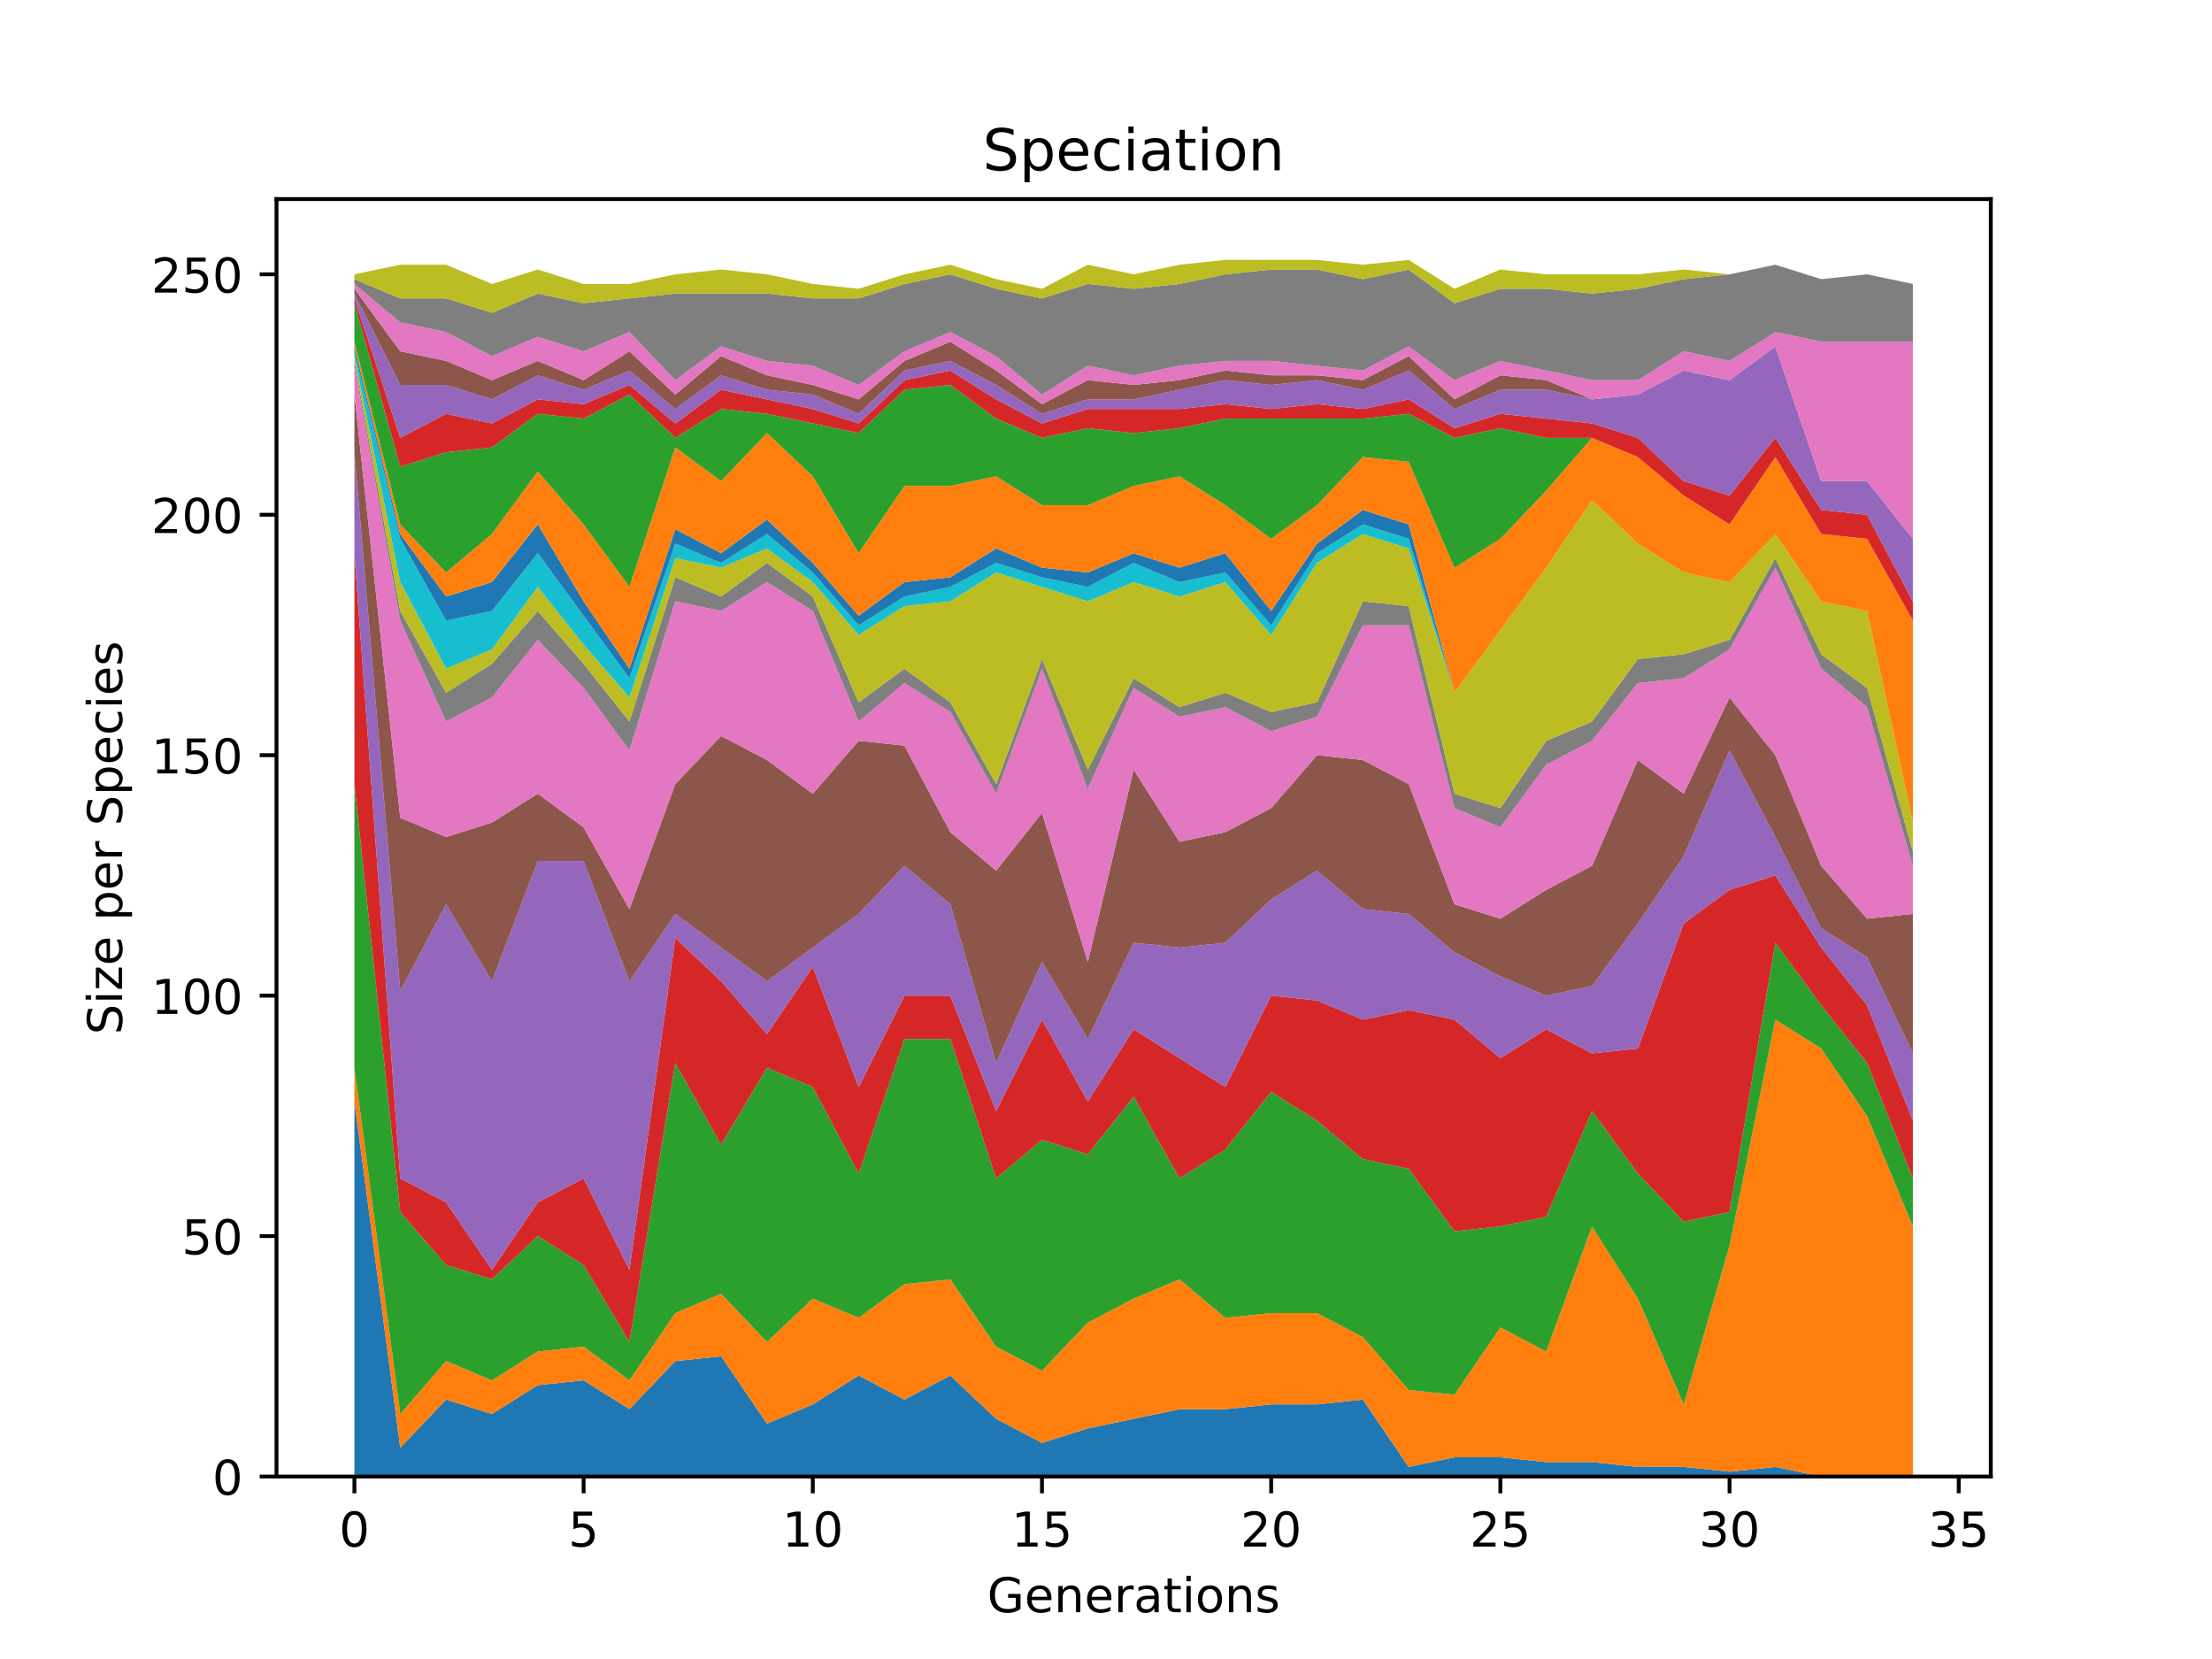 <?xml version="1.0" encoding="utf-8" standalone="no"?>
<!DOCTYPE svg PUBLIC "-//W3C//DTD SVG 1.1//EN"
  "http://www.w3.org/Graphics/SVG/1.1/DTD/svg11.dtd">
<!-- Created with matplotlib (https://matplotlib.org/) -->
<svg height="345.6pt" version="1.1" viewBox="0 0 460.8 345.6" width="460.8pt" xmlns="http://www.w3.org/2000/svg" xmlns:xlink="http://www.w3.org/1999/xlink">
 <defs>
  <style type="text/css">
*{stroke-linecap:butt;stroke-linejoin:round;}
  </style>
 </defs>
 <g id="figure_1">
  <g id="patch_1">
   <path d="M 0 345.6 
L 460.8 345.6 
L 460.8 0 
L 0 0 
z
" style="fill:#ffffff;"/>
  </g>
  <g id="axes_1">
   <g id="patch_2">
    <path d="M 57.6 307.584 
L 414.72 307.584 
L 414.72 41.472 
L 57.6 41.472 
z
" style="fill:#ffffff;"/>
   </g>
   <g id="PolyCollection_1">
    <path clip-path="url(#p109e3dfd1a)" d="M 73.833 229.448 
L 73.833 307.584 
L 83.381 307.584 
L 92.93 307.584 
L 102.479 307.584 
L 112.027 307.584 
L 121.576 307.584 
L 131.125 307.584 
L 140.673 307.584 
L 150.222 307.584 
L 159.771 307.584 
L 169.319 307.584 
L 178.868 307.584 
L 188.417 307.584 
L 197.965 307.584 
L 207.514 307.584 
L 217.063 307.584 
L 226.611 307.584 
L 236.16 307.584 
L 245.709 307.584 
L 255.257 307.584 
L 264.806 307.584 
L 274.355 307.584 
L 283.903 307.584 
L 293.452 307.584 
L 303.001 307.584 
L 312.549 307.584 
L 322.098 307.584 
L 331.647 307.584 
L 341.195 307.584 
L 350.744 307.584 
L 360.293 307.584 
L 369.841 307.584 
L 379.39 307.584 
L 388.939 307.584 
L 398.487 307.584 
L 398.487 307.584 
L 398.487 307.584 
L 388.939 307.584 
L 379.39 307.584 
L 369.841 305.581 
L 360.293 306.582 
L 350.744 305.581 
L 341.195 305.581 
L 331.647 304.579 
L 322.098 304.579 
L 312.549 303.577 
L 303.001 303.577 
L 293.452 305.581 
L 283.903 291.556 
L 274.355 292.558 
L 264.806 292.558 
L 255.257 293.56 
L 245.709 293.56 
L 236.16 295.563 
L 226.611 297.567 
L 217.063 300.572 
L 207.514 295.563 
L 197.965 286.547 
L 188.417 291.556 
L 178.868 286.547 
L 169.319 292.558 
L 159.771 296.565 
L 150.222 282.541 
L 140.673 283.542 
L 131.125 293.56 
L 121.576 287.549 
L 112.027 288.551 
L 102.479 294.561 
L 92.93 291.556 
L 83.381 301.574 
L 73.833 229.448 
z
" style="fill:#1f77b4;"/>
   </g>
   <g id="PolyCollection_2">
    <path clip-path="url(#p109e3dfd1a)" d="M 73.833 222.436 
L 73.833 229.448 
L 83.381 301.574 
L 92.93 291.556 
L 102.479 294.561 
L 112.027 288.551 
L 121.576 287.549 
L 131.125 293.56 
L 140.673 283.542 
L 150.222 282.541 
L 159.771 296.565 
L 169.319 292.558 
L 178.868 286.547 
L 188.417 291.556 
L 197.965 286.547 
L 207.514 295.563 
L 217.063 300.572 
L 226.611 297.567 
L 236.16 295.563 
L 245.709 293.56 
L 255.257 293.56 
L 264.806 292.558 
L 274.355 292.558 
L 283.903 291.556 
L 293.452 305.581 
L 303.001 303.577 
L 312.549 303.577 
L 322.098 304.579 
L 331.647 304.579 
L 341.195 305.581 
L 350.744 305.581 
L 360.293 306.582 
L 369.841 305.581 
L 379.39 307.584 
L 388.939 307.584 
L 398.487 307.584 
L 398.487 255.494 
L 398.487 255.494 
L 388.939 232.454 
L 379.39 218.429 
L 369.841 212.419 
L 360.293 259.501 
L 350.744 292.558 
L 341.195 270.52 
L 331.647 255.494 
L 322.098 281.539 
L 312.549 276.53 
L 303.001 290.554 
L 293.452 289.553 
L 283.903 278.534 
L 274.355 273.525 
L 264.806 273.525 
L 255.257 274.527 
L 245.709 266.513 
L 236.16 270.52 
L 226.611 275.528 
L 217.063 285.546 
L 207.514 280.537 
L 197.965 266.513 
L 188.417 267.514 
L 178.868 274.527 
L 169.319 270.52 
L 159.771 279.535 
L 150.222 269.518 
L 140.673 273.525 
L 131.125 287.549 
L 121.576 280.537 
L 112.027 281.539 
L 102.479 287.549 
L 92.93 283.542 
L 83.381 294.561 
L 73.833 222.436 
z
" style="fill:#ff7f0e;"/>
   </g>
   <g id="PolyCollection_3">
    <path clip-path="url(#p109e3dfd1a)" d="M 73.833 163.334 
L 73.833 222.436 
L 83.381 294.561 
L 92.93 283.542 
L 102.479 287.549 
L 112.027 281.539 
L 121.576 280.537 
L 131.125 287.549 
L 140.673 273.525 
L 150.222 269.518 
L 159.771 279.535 
L 169.319 270.52 
L 178.868 274.527 
L 188.417 267.514 
L 197.965 266.513 
L 207.514 280.537 
L 217.063 285.546 
L 226.611 275.528 
L 236.16 270.52 
L 245.709 266.513 
L 255.257 274.527 
L 264.806 273.525 
L 274.355 273.525 
L 283.903 278.534 
L 293.452 289.553 
L 303.001 290.554 
L 312.549 276.53 
L 322.098 281.539 
L 331.647 255.494 
L 341.195 270.52 
L 350.744 292.558 
L 360.293 259.501 
L 369.841 212.419 
L 379.39 218.429 
L 388.939 232.454 
L 398.487 255.494 
L 398.487 245.476 
L 398.487 245.476 
L 388.939 221.434 
L 379.39 209.414 
L 369.841 196.391 
L 360.293 252.488 
L 350.744 254.492 
L 341.195 244.474 
L 331.647 231.452 
L 322.098 253.49 
L 312.549 255.494 
L 303.001 256.495 
L 293.452 243.473 
L 283.903 241.469 
L 274.355 233.455 
L 264.806 227.445 
L 255.257 239.466 
L 245.709 245.476 
L 236.16 228.447 
L 226.611 240.467 
L 217.063 237.462 
L 207.514 245.476 
L 197.965 216.426 
L 188.417 216.426 
L 178.868 244.474 
L 169.319 226.443 
L 159.771 222.436 
L 150.222 238.464 
L 140.673 221.434 
L 131.125 279.535 
L 121.576 263.507 
L 112.027 257.497 
L 102.479 266.513 
L 92.93 263.507 
L 83.381 252.488 
L 73.833 163.334 
z
" style="fill:#2ca02c;"/>
   </g>
   <g id="PolyCollection_4">
    <path clip-path="url(#p109e3dfd1a)" d="M 73.833 115.25 
L 73.833 163.334 
L 83.381 252.488 
L 92.93 263.507 
L 102.479 266.513 
L 112.027 257.497 
L 121.576 263.507 
L 131.125 279.535 
L 140.673 221.434 
L 150.222 238.464 
L 159.771 222.436 
L 169.319 226.443 
L 178.868 244.474 
L 188.417 216.426 
L 197.965 216.426 
L 207.514 245.476 
L 217.063 237.462 
L 226.611 240.467 
L 236.16 228.447 
L 245.709 245.476 
L 255.257 239.466 
L 264.806 227.445 
L 274.355 233.455 
L 283.903 241.469 
L 293.452 243.473 
L 303.001 256.495 
L 312.549 255.494 
L 322.098 253.49 
L 331.647 231.452 
L 341.195 244.474 
L 350.744 254.492 
L 360.293 252.488 
L 369.841 196.391 
L 379.39 209.414 
L 388.939 221.434 
L 398.487 245.476 
L 398.487 233.455 
L 398.487 233.455 
L 388.939 209.414 
L 379.39 197.393 
L 369.841 182.367 
L 360.293 185.372 
L 350.744 192.384 
L 341.195 218.429 
L 331.647 219.431 
L 322.098 214.422 
L 312.549 220.433 
L 303.001 212.419 
L 293.452 210.415 
L 283.903 212.419 
L 274.355 208.412 
L 264.806 207.41 
L 255.257 226.443 
L 245.709 220.433 
L 236.16 214.422 
L 226.611 229.448 
L 217.063 212.419 
L 207.514 231.452 
L 197.965 207.41 
L 188.417 207.41 
L 178.868 226.443 
L 169.319 201.4 
L 159.771 215.424 
L 150.222 204.405 
L 140.673 195.389 
L 131.125 264.509 
L 121.576 245.476 
L 112.027 250.485 
L 102.479 264.509 
L 92.93 250.485 
L 83.381 245.476 
L 73.833 115.25 
z
" style="fill:#d62728;"/>
   </g>
   <g id="PolyCollection_5">
    <path clip-path="url(#p109e3dfd1a)" d="M 73.833 94.214 
L 73.833 115.25 
L 83.381 245.476 
L 92.93 250.485 
L 102.479 264.509 
L 112.027 250.485 
L 121.576 245.476 
L 131.125 264.509 
L 140.673 195.389 
L 150.222 204.405 
L 159.771 215.424 
L 169.319 201.4 
L 178.868 226.443 
L 188.417 207.41 
L 197.965 207.41 
L 207.514 231.452 
L 217.063 212.419 
L 226.611 229.448 
L 236.16 214.422 
L 245.709 220.433 
L 255.257 226.443 
L 264.806 207.41 
L 274.355 208.412 
L 283.903 212.419 
L 293.452 210.415 
L 303.001 212.419 
L 312.549 220.433 
L 322.098 214.422 
L 331.647 219.431 
L 341.195 218.429 
L 350.744 192.384 
L 360.293 185.372 
L 369.841 182.367 
L 379.39 197.393 
L 388.939 209.414 
L 398.487 233.455 
L 398.487 219.431 
L 398.487 219.431 
L 388.939 199.396 
L 379.39 193.386 
L 369.841 174.353 
L 360.293 156.321 
L 350.744 178.36 
L 341.195 192.384 
L 331.647 205.407 
L 322.098 207.41 
L 312.549 203.403 
L 303.001 198.394 
L 293.452 190.381 
L 283.903 189.379 
L 274.355 181.365 
L 264.806 187.375 
L 255.257 196.391 
L 245.709 197.393 
L 236.16 196.391 
L 226.611 216.426 
L 217.063 200.398 
L 207.514 221.434 
L 197.965 188.377 
L 188.417 180.363 
L 178.868 190.381 
L 169.319 197.393 
L 159.771 204.405 
L 150.222 197.393 
L 140.673 190.381 
L 131.125 204.405 
L 121.576 179.361 
L 112.027 179.361 
L 102.479 204.405 
L 92.93 188.377 
L 83.381 206.408 
L 73.833 94.214 
z
" style="fill:#9467bd;"/>
   </g>
   <g id="PolyCollection_6">
    <path clip-path="url(#p109e3dfd1a)" d="M 73.833 82.193 
L 73.833 94.214 
L 83.381 206.408 
L 92.93 188.377 
L 102.479 204.405 
L 112.027 179.361 
L 121.576 179.361 
L 131.125 204.405 
L 140.673 190.381 
L 150.222 197.393 
L 159.771 204.405 
L 169.319 197.393 
L 178.868 190.381 
L 188.417 180.363 
L 197.965 188.377 
L 207.514 221.434 
L 217.063 200.398 
L 226.611 216.426 
L 236.16 196.391 
L 245.709 197.393 
L 255.257 196.391 
L 264.806 187.375 
L 274.355 181.365 
L 283.903 189.379 
L 293.452 190.381 
L 303.001 198.394 
L 312.549 203.403 
L 322.098 207.41 
L 331.647 205.407 
L 341.195 192.384 
L 350.744 178.36 
L 360.293 156.321 
L 369.841 174.353 
L 379.39 193.386 
L 388.939 199.396 
L 398.487 219.431 
L 398.487 190.381 
L 398.487 190.381 
L 388.939 191.382 
L 379.39 180.363 
L 369.841 157.323 
L 360.293 145.302 
L 350.744 165.337 
L 341.195 158.325 
L 331.647 180.363 
L 322.098 185.372 
L 312.549 191.382 
L 303.001 188.377 
L 293.452 163.334 
L 283.903 158.325 
L 274.355 157.323 
L 264.806 168.342 
L 255.257 173.351 
L 245.709 175.354 
L 236.16 160.328 
L 226.611 200.398 
L 217.063 169.344 
L 207.514 181.365 
L 197.965 173.351 
L 188.417 155.32 
L 178.868 154.318 
L 169.319 165.337 
L 159.771 158.325 
L 150.222 153.316 
L 140.673 163.334 
L 131.125 189.379 
L 121.576 172.349 
L 112.027 165.337 
L 102.479 171.347 
L 92.93 174.353 
L 83.381 170.346 
L 73.833 82.193 
z
" style="fill:#8c564b;"/>
   </g>
   <g id="PolyCollection_7">
    <path clip-path="url(#p109e3dfd1a)" d="M 73.833 76.182 
L 73.833 82.193 
L 83.381 170.346 
L 92.93 174.353 
L 102.479 171.347 
L 112.027 165.337 
L 121.576 172.349 
L 131.125 189.379 
L 140.673 163.334 
L 150.222 153.316 
L 159.771 158.325 
L 169.319 165.337 
L 178.868 154.318 
L 188.417 155.32 
L 197.965 173.351 
L 207.514 181.365 
L 217.063 169.344 
L 226.611 200.398 
L 236.16 160.328 
L 245.709 175.354 
L 255.257 173.351 
L 264.806 168.342 
L 274.355 157.323 
L 283.903 158.325 
L 293.452 163.334 
L 303.001 188.377 
L 312.549 191.382 
L 322.098 185.372 
L 331.647 180.363 
L 341.195 158.325 
L 350.744 165.337 
L 360.293 145.302 
L 369.841 157.323 
L 379.39 180.363 
L 388.939 191.382 
L 398.487 190.381 
L 398.487 180.363 
L 398.487 180.363 
L 388.939 147.306 
L 379.39 139.292 
L 369.841 118.255 
L 360.293 135.285 
L 350.744 141.295 
L 341.195 142.297 
L 331.647 154.318 
L 322.098 159.327 
L 312.549 172.349 
L 303.001 168.342 
L 293.452 130.276 
L 283.903 130.276 
L 274.355 149.309 
L 264.806 152.314 
L 255.257 147.306 
L 245.709 149.309 
L 236.16 143.299 
L 226.611 164.335 
L 217.063 139.292 
L 207.514 165.337 
L 197.965 148.307 
L 188.417 142.297 
L 178.868 150.311 
L 169.319 127.271 
L 159.771 121.261 
L 150.222 127.271 
L 140.673 125.267 
L 131.125 156.321 
L 121.576 143.299 
L 112.027 133.281 
L 102.479 145.302 
L 92.93 150.311 
L 83.381 129.274 
L 73.833 76.182 
z
" style="fill:#e377c2;"/>
   </g>
   <g id="PolyCollection_8">
    <path clip-path="url(#p109e3dfd1a)" d="M 73.833 75.181 
L 73.833 76.182 
L 83.381 129.274 
L 92.93 150.311 
L 102.479 145.302 
L 112.027 133.281 
L 121.576 143.299 
L 131.125 156.321 
L 140.673 125.267 
L 150.222 127.271 
L 159.771 121.261 
L 169.319 127.271 
L 178.868 150.311 
L 188.417 142.297 
L 197.965 148.307 
L 207.514 165.337 
L 217.063 139.292 
L 226.611 164.335 
L 236.16 143.299 
L 245.709 149.309 
L 255.257 147.306 
L 264.806 152.314 
L 274.355 149.309 
L 283.903 130.276 
L 293.452 130.276 
L 303.001 168.342 
L 312.549 172.349 
L 322.098 159.327 
L 331.647 154.318 
L 341.195 142.297 
L 350.744 141.295 
L 360.293 135.285 
L 369.841 118.255 
L 379.39 139.292 
L 388.939 147.306 
L 398.487 180.363 
L 398.487 177.358 
L 398.487 177.358 
L 388.939 143.299 
L 379.39 136.287 
L 369.841 116.252 
L 360.293 133.281 
L 350.744 136.287 
L 341.195 137.288 
L 331.647 150.311 
L 322.098 154.318 
L 312.549 168.342 
L 303.001 165.337 
L 293.452 126.269 
L 283.903 125.267 
L 274.355 146.304 
L 264.806 148.307 
L 255.257 144.301 
L 245.709 147.306 
L 236.16 141.295 
L 226.611 160.328 
L 217.063 137.288 
L 207.514 163.334 
L 197.965 146.304 
L 188.417 139.292 
L 178.868 146.304 
L 169.319 124.266 
L 159.771 117.254 
L 150.222 124.266 
L 140.673 120.259 
L 131.125 150.311 
L 121.576 138.29 
L 112.027 127.271 
L 102.479 138.29 
L 92.93 144.301 
L 83.381 127.271 
L 73.833 75.181 
z
" style="fill:#7f7f7f;"/>
   </g>
   <g id="PolyCollection_9">
    <path clip-path="url(#p109e3dfd1a)" d="M 73.833 74.179 
L 73.833 75.181 
L 83.381 127.271 
L 92.93 144.301 
L 102.479 138.29 
L 112.027 127.271 
L 121.576 138.29 
L 131.125 150.311 
L 140.673 120.259 
L 150.222 124.266 
L 159.771 117.254 
L 169.319 124.266 
L 178.868 146.304 
L 188.417 139.292 
L 197.965 146.304 
L 207.514 163.334 
L 217.063 137.288 
L 226.611 160.328 
L 236.16 141.295 
L 245.709 147.306 
L 255.257 144.301 
L 264.806 148.307 
L 274.355 146.304 
L 283.903 125.267 
L 293.452 126.269 
L 303.001 165.337 
L 312.549 168.342 
L 322.098 154.318 
L 331.647 150.311 
L 341.195 137.288 
L 350.744 136.287 
L 360.293 133.281 
L 369.841 116.252 
L 379.39 136.287 
L 388.939 143.299 
L 398.487 177.358 
L 398.487 171.347 
L 398.487 171.347 
L 388.939 127.271 
L 379.39 125.267 
L 369.841 111.243 
L 360.293 121.261 
L 350.744 119.257 
L 341.195 113.247 
L 331.647 104.231 
L 322.098 118.255 
L 312.549 131.278 
L 303.001 144.301 
L 293.452 114.248 
L 283.903 111.243 
L 274.355 117.254 
L 264.806 132.28 
L 255.257 121.261 
L 245.709 124.266 
L 236.16 121.261 
L 226.611 125.267 
L 217.063 122.262 
L 207.514 119.257 
L 197.965 125.267 
L 188.417 126.269 
L 178.868 132.28 
L 169.319 121.261 
L 159.771 114.248 
L 150.222 118.255 
L 140.673 116.252 
L 131.125 145.302 
L 121.576 134.283 
L 112.027 122.262 
L 102.479 135.285 
L 92.93 139.292 
L 83.381 121.261 
L 73.833 74.179 
z
" style="fill:#bcbd22;"/>
   </g>
   <g id="PolyCollection_10">
    <path clip-path="url(#p109e3dfd1a)" d="M 73.833 73.177 
L 73.833 74.179 
L 83.381 121.261 
L 92.93 139.292 
L 102.479 135.285 
L 112.027 122.262 
L 121.576 134.283 
L 131.125 145.302 
L 140.673 116.252 
L 150.222 118.255 
L 159.771 114.248 
L 169.319 121.261 
L 178.868 132.28 
L 188.417 126.269 
L 197.965 125.267 
L 207.514 119.257 
L 217.063 122.262 
L 226.611 125.267 
L 236.16 121.261 
L 245.709 124.266 
L 255.257 121.261 
L 264.806 132.28 
L 274.355 117.254 
L 283.903 111.243 
L 293.452 114.248 
L 303.001 144.301 
L 312.549 131.278 
L 322.098 118.255 
L 331.647 104.231 
L 341.195 113.247 
L 350.744 119.257 
L 360.293 121.261 
L 369.841 111.243 
L 379.39 125.267 
L 388.939 127.271 
L 398.487 171.347 
L 398.487 171.347 
L 398.487 171.347 
L 388.939 127.271 
L 379.39 125.267 
L 369.841 111.243 
L 360.293 121.261 
L 350.744 119.257 
L 341.195 113.247 
L 331.647 104.231 
L 322.098 118.255 
L 312.549 131.278 
L 303.001 144.301 
L 293.452 112.245 
L 283.903 109.24 
L 274.355 115.25 
L 264.806 130.276 
L 255.257 119.257 
L 245.709 121.261 
L 236.16 117.254 
L 226.611 122.262 
L 217.063 120.259 
L 207.514 117.254 
L 197.965 122.262 
L 188.417 124.266 
L 178.868 130.276 
L 169.319 119.257 
L 159.771 111.243 
L 150.222 117.254 
L 140.673 113.247 
L 131.125 141.295 
L 121.576 128.273 
L 112.027 115.25 
L 102.479 127.271 
L 92.93 129.274 
L 83.381 112.245 
L 73.833 73.177 
z
" style="fill:#17becf;"/>
   </g>
   <g id="PolyCollection_11">
    <path clip-path="url(#p109e3dfd1a)" d="M 73.833 72.175 
L 73.833 73.177 
L 83.381 112.245 
L 92.93 129.274 
L 102.479 127.271 
L 112.027 115.25 
L 121.576 128.273 
L 131.125 141.295 
L 140.673 113.247 
L 150.222 117.254 
L 159.771 111.243 
L 169.319 119.257 
L 178.868 130.276 
L 188.417 124.266 
L 197.965 122.262 
L 207.514 117.254 
L 217.063 120.259 
L 226.611 122.262 
L 236.16 117.254 
L 245.709 121.261 
L 255.257 119.257 
L 264.806 130.276 
L 274.355 115.25 
L 283.903 109.24 
L 293.452 112.245 
L 303.001 144.301 
L 312.549 131.278 
L 322.098 118.255 
L 331.647 104.231 
L 341.195 113.247 
L 350.744 119.257 
L 360.293 121.261 
L 369.841 111.243 
L 379.39 125.267 
L 388.939 127.271 
L 398.487 171.347 
L 398.487 171.347 
L 398.487 171.347 
L 388.939 127.271 
L 379.39 125.267 
L 369.841 111.243 
L 360.293 121.261 
L 350.744 119.257 
L 341.195 113.247 
L 331.647 104.231 
L 322.098 118.255 
L 312.549 131.278 
L 303.001 144.301 
L 293.452 109.24 
L 283.903 106.234 
L 274.355 113.247 
L 264.806 127.271 
L 255.257 115.25 
L 245.709 118.255 
L 236.16 115.25 
L 226.611 119.257 
L 217.063 118.255 
L 207.514 114.248 
L 197.965 120.259 
L 188.417 121.261 
L 178.868 128.273 
L 169.319 117.254 
L 159.771 108.238 
L 150.222 115.25 
L 140.673 110.241 
L 131.125 139.292 
L 121.576 125.267 
L 112.027 109.24 
L 102.479 121.261 
L 92.93 124.266 
L 83.381 111.243 
L 73.833 72.175 
z
" style="fill:#1f77b4;"/>
   </g>
   <g id="PolyCollection_12">
    <path clip-path="url(#p109e3dfd1a)" d="M 73.833 71.174 
L 73.833 72.175 
L 83.381 111.243 
L 92.93 124.266 
L 102.479 121.261 
L 112.027 109.24 
L 121.576 125.267 
L 131.125 139.292 
L 140.673 110.241 
L 150.222 115.25 
L 159.771 108.238 
L 169.319 117.254 
L 178.868 128.273 
L 188.417 121.261 
L 197.965 120.259 
L 207.514 114.248 
L 217.063 118.255 
L 226.611 119.257 
L 236.16 115.25 
L 245.709 118.255 
L 255.257 115.25 
L 264.806 127.271 
L 274.355 113.247 
L 283.903 106.234 
L 293.452 109.24 
L 303.001 144.301 
L 312.549 131.278 
L 322.098 118.255 
L 331.647 104.231 
L 341.195 113.247 
L 350.744 119.257 
L 360.293 121.261 
L 369.841 111.243 
L 379.39 125.267 
L 388.939 127.271 
L 398.487 171.347 
L 398.487 129.274 
L 398.487 129.274 
L 388.939 112.245 
L 379.39 111.243 
L 369.841 95.215 
L 360.293 109.24 
L 350.744 103.229 
L 341.195 95.215 
L 331.647 91.208 
L 322.098 102.227 
L 312.549 112.245 
L 303.001 118.255 
L 293.452 96.217 
L 283.903 95.215 
L 274.355 105.233 
L 264.806 112.245 
L 255.257 105.233 
L 245.709 99.222 
L 236.16 101.226 
L 226.611 105.233 
L 217.063 105.233 
L 207.514 99.222 
L 197.965 101.226 
L 188.417 101.226 
L 178.868 115.25 
L 169.319 99.222 
L 159.771 90.207 
L 150.222 100.224 
L 140.673 93.212 
L 131.125 122.262 
L 121.576 109.24 
L 112.027 98.221 
L 102.479 111.243 
L 92.93 119.257 
L 83.381 109.24 
L 73.833 71.174 
z
" style="fill:#ff7f0e;"/>
   </g>
   <g id="PolyCollection_13">
    <path clip-path="url(#p109e3dfd1a)" d="M 73.833 63.16 
L 73.833 71.174 
L 83.381 109.24 
L 92.93 119.257 
L 102.479 111.243 
L 112.027 98.221 
L 121.576 109.24 
L 131.125 122.262 
L 140.673 93.212 
L 150.222 100.224 
L 159.771 90.207 
L 169.319 99.222 
L 178.868 115.25 
L 188.417 101.226 
L 197.965 101.226 
L 207.514 99.222 
L 217.063 105.233 
L 226.611 105.233 
L 236.16 101.226 
L 245.709 99.222 
L 255.257 105.233 
L 264.806 112.245 
L 274.355 105.233 
L 283.903 95.215 
L 293.452 96.217 
L 303.001 118.255 
L 312.549 112.245 
L 322.098 102.227 
L 331.647 91.208 
L 341.195 95.215 
L 350.744 103.229 
L 360.293 109.24 
L 369.841 95.215 
L 379.39 111.243 
L 388.939 112.245 
L 398.487 129.274 
L 398.487 129.274 
L 398.487 129.274 
L 388.939 112.245 
L 379.39 111.243 
L 369.841 95.215 
L 360.293 109.24 
L 350.744 103.229 
L 341.195 95.215 
L 331.647 91.208 
L 322.098 91.208 
L 312.549 89.205 
L 303.001 91.208 
L 293.452 86.2 
L 283.903 87.201 
L 274.355 87.201 
L 264.806 87.201 
L 255.257 87.201 
L 245.709 89.205 
L 236.16 90.207 
L 226.611 89.205 
L 217.063 91.208 
L 207.514 87.201 
L 197.965 80.189 
L 188.417 81.191 
L 178.868 90.207 
L 169.319 88.203 
L 159.771 86.2 
L 150.222 85.198 
L 140.673 91.208 
L 131.125 82.193 
L 121.576 87.201 
L 112.027 86.2 
L 102.479 93.212 
L 92.93 94.214 
L 83.381 97.219 
L 73.833 63.16 
z
" style="fill:#2ca02c;"/>
   </g>
   <g id="PolyCollection_14">
    <path clip-path="url(#p109e3dfd1a)" d="M 73.833 62.158 
L 73.833 63.16 
L 83.381 97.219 
L 92.93 94.214 
L 102.479 93.212 
L 112.027 86.2 
L 121.576 87.201 
L 131.125 82.193 
L 140.673 91.208 
L 150.222 85.198 
L 159.771 86.2 
L 169.319 88.203 
L 178.868 90.207 
L 188.417 81.191 
L 197.965 80.189 
L 207.514 87.201 
L 217.063 91.208 
L 226.611 89.205 
L 236.16 90.207 
L 245.709 89.205 
L 255.257 87.201 
L 264.806 87.201 
L 274.355 87.201 
L 283.903 87.201 
L 293.452 86.2 
L 303.001 91.208 
L 312.549 89.205 
L 322.098 91.208 
L 331.647 91.208 
L 341.195 95.215 
L 350.744 103.229 
L 360.293 109.24 
L 369.841 95.215 
L 379.39 111.243 
L 388.939 112.245 
L 398.487 129.274 
L 398.487 125.267 
L 398.487 125.267 
L 388.939 107.236 
L 379.39 106.234 
L 369.841 91.208 
L 360.293 103.229 
L 350.744 100.224 
L 341.195 91.208 
L 331.647 88.203 
L 322.098 87.201 
L 312.549 86.2 
L 303.001 89.205 
L 293.452 83.194 
L 283.903 85.198 
L 274.355 84.196 
L 264.806 85.198 
L 255.257 84.196 
L 245.709 85.198 
L 236.16 85.198 
L 226.611 85.198 
L 217.063 88.203 
L 207.514 83.194 
L 197.965 77.184 
L 188.417 79.187 
L 178.868 88.203 
L 169.319 85.198 
L 159.771 83.194 
L 150.222 81.191 
L 140.673 88.203 
L 131.125 80.189 
L 121.576 84.196 
L 112.027 83.194 
L 102.479 88.203 
L 92.93 86.2 
L 83.381 91.208 
L 73.833 62.158 
z
" style="fill:#d62728;"/>
   </g>
   <g id="PolyCollection_15">
    <path clip-path="url(#p109e3dfd1a)" d="M 73.833 61.156 
L 73.833 62.158 
L 83.381 91.208 
L 92.93 86.2 
L 102.479 88.203 
L 112.027 83.194 
L 121.576 84.196 
L 131.125 80.189 
L 140.673 88.203 
L 150.222 81.191 
L 159.771 83.194 
L 169.319 85.198 
L 178.868 88.203 
L 188.417 79.187 
L 197.965 77.184 
L 207.514 83.194 
L 217.063 88.203 
L 226.611 85.198 
L 236.16 85.198 
L 245.709 85.198 
L 255.257 84.196 
L 264.806 85.198 
L 274.355 84.196 
L 283.903 85.198 
L 293.452 83.194 
L 303.001 89.205 
L 312.549 86.2 
L 322.098 87.201 
L 331.647 88.203 
L 341.195 91.208 
L 350.744 100.224 
L 360.293 103.229 
L 369.841 91.208 
L 379.39 106.234 
L 388.939 107.236 
L 398.487 125.267 
L 398.487 112.245 
L 398.487 112.245 
L 388.939 100.224 
L 379.39 100.224 
L 369.841 72.175 
L 360.293 79.187 
L 350.744 77.184 
L 341.195 82.193 
L 331.647 83.194 
L 322.098 81.191 
L 312.549 81.191 
L 303.001 85.198 
L 293.452 77.184 
L 283.903 81.191 
L 274.355 79.187 
L 264.806 80.189 
L 255.257 79.187 
L 245.709 81.191 
L 236.16 83.194 
L 226.611 83.194 
L 217.063 86.2 
L 207.514 80.189 
L 197.965 75.181 
L 188.417 77.184 
L 178.868 86.2 
L 169.319 82.193 
L 159.771 81.191 
L 150.222 78.186 
L 140.673 85.198 
L 131.125 77.184 
L 121.576 81.191 
L 112.027 78.186 
L 102.479 83.194 
L 92.93 80.189 
L 83.381 80.189 
L 73.833 61.156 
z
" style="fill:#9467bd;"/>
   </g>
   <g id="PolyCollection_16">
    <path clip-path="url(#p109e3dfd1a)" d="M 73.833 60.154 
L 73.833 61.156 
L 83.381 80.189 
L 92.93 80.189 
L 102.479 83.194 
L 112.027 78.186 
L 121.576 81.191 
L 131.125 77.184 
L 140.673 85.198 
L 150.222 78.186 
L 159.771 81.191 
L 169.319 82.193 
L 178.868 86.2 
L 188.417 77.184 
L 197.965 75.181 
L 207.514 80.189 
L 217.063 86.2 
L 226.611 83.194 
L 236.16 83.194 
L 245.709 81.191 
L 255.257 79.187 
L 264.806 80.189 
L 274.355 79.187 
L 283.903 81.191 
L 293.452 77.184 
L 303.001 85.198 
L 312.549 81.191 
L 322.098 81.191 
L 331.647 83.194 
L 341.195 82.193 
L 350.744 77.184 
L 360.293 79.187 
L 369.841 72.175 
L 379.39 100.224 
L 388.939 100.224 
L 398.487 112.245 
L 398.487 112.245 
L 398.487 112.245 
L 388.939 100.224 
L 379.39 100.224 
L 369.841 72.175 
L 360.293 79.187 
L 350.744 77.184 
L 341.195 82.193 
L 331.647 83.194 
L 322.098 79.187 
L 312.549 78.186 
L 303.001 83.194 
L 293.452 74.179 
L 283.903 79.187 
L 274.355 78.186 
L 264.806 78.186 
L 255.257 77.184 
L 245.709 79.187 
L 236.16 80.189 
L 226.611 79.187 
L 217.063 84.196 
L 207.514 77.184 
L 197.965 71.174 
L 188.417 75.181 
L 178.868 83.194 
L 169.319 80.189 
L 159.771 78.186 
L 150.222 74.179 
L 140.673 82.193 
L 131.125 73.177 
L 121.576 79.187 
L 112.027 75.181 
L 102.479 79.187 
L 92.93 75.181 
L 83.381 73.177 
L 73.833 60.154 
z
" style="fill:#8c564b;"/>
   </g>
   <g id="PolyCollection_17">
    <path clip-path="url(#p109e3dfd1a)" d="M 73.833 59.153 
L 73.833 60.154 
L 83.381 73.177 
L 92.93 75.181 
L 102.479 79.187 
L 112.027 75.181 
L 121.576 79.187 
L 131.125 73.177 
L 140.673 82.193 
L 150.222 74.179 
L 159.771 78.186 
L 169.319 80.189 
L 178.868 83.194 
L 188.417 75.181 
L 197.965 71.174 
L 207.514 77.184 
L 217.063 84.196 
L 226.611 79.187 
L 236.16 80.189 
L 245.709 79.187 
L 255.257 77.184 
L 264.806 78.186 
L 274.355 78.186 
L 283.903 79.187 
L 293.452 74.179 
L 303.001 83.194 
L 312.549 78.186 
L 322.098 79.187 
L 331.647 83.194 
L 341.195 82.193 
L 350.744 77.184 
L 360.293 79.187 
L 369.841 72.175 
L 379.39 100.224 
L 388.939 100.224 
L 398.487 112.245 
L 398.487 71.174 
L 398.487 71.174 
L 388.939 71.174 
L 379.39 71.174 
L 369.841 69.17 
L 360.293 75.181 
L 350.744 73.177 
L 341.195 79.187 
L 331.647 79.187 
L 322.098 77.184 
L 312.549 75.181 
L 303.001 79.187 
L 293.452 72.175 
L 283.903 77.184 
L 274.355 76.182 
L 264.806 75.181 
L 255.257 75.181 
L 245.709 76.182 
L 236.16 78.186 
L 226.611 76.182 
L 217.063 82.193 
L 207.514 74.179 
L 197.965 69.17 
L 188.417 73.177 
L 178.868 80.189 
L 169.319 76.182 
L 159.771 75.181 
L 150.222 72.175 
L 140.673 79.187 
L 131.125 69.17 
L 121.576 73.177 
L 112.027 70.172 
L 102.479 74.179 
L 92.93 69.17 
L 83.381 67.167 
L 73.833 59.153 
z
" style="fill:#e377c2;"/>
   </g>
   <g id="PolyCollection_18">
    <path clip-path="url(#p109e3dfd1a)" d="M 73.833 58.151 
L 73.833 59.153 
L 83.381 67.167 
L 92.93 69.17 
L 102.479 74.179 
L 112.027 70.172 
L 121.576 73.177 
L 131.125 69.17 
L 140.673 79.187 
L 150.222 72.175 
L 159.771 75.181 
L 169.319 76.182 
L 178.868 80.189 
L 188.417 73.177 
L 197.965 69.17 
L 207.514 74.179 
L 217.063 82.193 
L 226.611 76.182 
L 236.16 78.186 
L 245.709 76.182 
L 255.257 75.181 
L 264.806 75.181 
L 274.355 76.182 
L 283.903 77.184 
L 293.452 72.175 
L 303.001 79.187 
L 312.549 75.181 
L 322.098 77.184 
L 331.647 79.187 
L 341.195 79.187 
L 350.744 73.177 
L 360.293 75.181 
L 369.841 69.17 
L 379.39 71.174 
L 388.939 71.174 
L 398.487 71.174 
L 398.487 59.153 
L 398.487 59.153 
L 388.939 57.149 
L 379.39 58.151 
L 369.841 55.146 
L 360.293 57.149 
L 350.744 58.151 
L 341.195 60.154 
L 331.647 61.156 
L 322.098 60.154 
L 312.549 60.154 
L 303.001 63.16 
L 293.452 56.147 
L 283.903 58.151 
L 274.355 56.147 
L 264.806 56.147 
L 255.257 57.149 
L 245.709 59.153 
L 236.16 60.154 
L 226.611 59.153 
L 217.063 62.158 
L 207.514 60.154 
L 197.965 57.149 
L 188.417 59.153 
L 178.868 62.158 
L 169.319 62.158 
L 159.771 61.156 
L 150.222 61.156 
L 140.673 61.156 
L 131.125 62.158 
L 121.576 63.16 
L 112.027 61.156 
L 102.479 65.163 
L 92.93 62.158 
L 83.381 62.158 
L 73.833 58.151 
z
" style="fill:#7f7f7f;"/>
   </g>
   <g id="PolyCollection_19">
    <path clip-path="url(#p109e3dfd1a)" d="M 73.833 57.149 
L 73.833 58.151 
L 83.381 62.158 
L 92.93 62.158 
L 102.479 65.163 
L 112.027 61.156 
L 121.576 63.16 
L 131.125 62.158 
L 140.673 61.156 
L 150.222 61.156 
L 159.771 61.156 
L 169.319 62.158 
L 178.868 62.158 
L 188.417 59.153 
L 197.965 57.149 
L 207.514 60.154 
L 217.063 62.158 
L 226.611 59.153 
L 236.16 60.154 
L 245.709 59.153 
L 255.257 57.149 
L 264.806 56.147 
L 274.355 56.147 
L 283.903 58.151 
L 293.452 56.147 
L 303.001 63.16 
L 312.549 60.154 
L 322.098 60.154 
L 331.647 61.156 
L 341.195 60.154 
L 350.744 58.151 
L 360.293 57.149 
L 369.841 55.146 
L 379.39 58.151 
L 388.939 57.149 
L 398.487 59.153 
L 398.487 59.153 
L 398.487 59.153 
L 388.939 57.149 
L 379.39 58.151 
L 369.841 55.146 
L 360.293 57.149 
L 350.744 56.147 
L 341.195 57.149 
L 331.647 57.149 
L 322.098 57.149 
L 312.549 56.147 
L 303.001 60.154 
L 293.452 54.144 
L 283.903 55.146 
L 274.355 54.144 
L 264.806 54.144 
L 255.257 54.144 
L 245.709 55.146 
L 236.16 57.149 
L 226.611 55.146 
L 217.063 60.154 
L 207.514 58.151 
L 197.965 55.146 
L 188.417 57.149 
L 178.868 60.154 
L 169.319 59.153 
L 159.771 57.149 
L 150.222 56.147 
L 140.673 57.149 
L 131.125 59.153 
L 121.576 59.153 
L 112.027 56.147 
L 102.479 59.153 
L 92.93 55.146 
L 83.381 55.146 
L 73.833 57.149 
z
" style="fill:#bcbd22;"/>
   </g>
   <g id="matplotlib.axis_1">
    <g id="xtick_1">
     <g id="line2d_1">
      <defs>
       <path d="M 0 0 
L 0 3.5 
" id="mb6db8162e0" style="stroke:#000000;stroke-width:0.8;"/>
      </defs>
      <g>
       <use style="stroke:#000000;stroke-width:0.8;" x="73.833" xlink:href="#mb6db8162e0" y="307.584"/>
      </g>
     </g>
     <g id="text_1">
      <!-- 0 -->
      <defs>
       <path d="M 31.781 66.406 
Q 24.172 66.406 20.328 58.906 
Q 16.5 51.422 16.5 36.375 
Q 16.5 21.391 20.328 13.891 
Q 24.172 6.391 31.781 6.391 
Q 39.453 6.391 43.281 13.891 
Q 47.125 21.391 47.125 36.375 
Q 47.125 51.422 43.281 58.906 
Q 39.453 66.406 31.781 66.406 
z
M 31.781 74.219 
Q 44.047 74.219 50.516 64.516 
Q 56.984 54.828 56.984 36.375 
Q 56.984 17.969 50.516 8.266 
Q 44.047 -1.422 31.781 -1.422 
Q 19.531 -1.422 13.062 8.266 
Q 6.594 17.969 6.594 36.375 
Q 6.594 54.828 13.062 64.516 
Q 19.531 74.219 31.781 74.219 
z
" id="DejaVuSans-48"/>
      </defs>
      <g transform="translate(70.651 322.182)scale(0.1 -0.1)">
       <use xlink:href="#DejaVuSans-48"/>
      </g>
     </g>
    </g>
    <g id="xtick_2">
     <g id="line2d_2">
      <g>
       <use style="stroke:#000000;stroke-width:0.8;" x="121.576" xlink:href="#mb6db8162e0" y="307.584"/>
      </g>
     </g>
     <g id="text_2">
      <!-- 5 -->
      <defs>
       <path d="M 10.797 72.906 
L 49.516 72.906 
L 49.516 64.594 
L 19.828 64.594 
L 19.828 46.734 
Q 21.969 47.469 24.109 47.828 
Q 26.266 48.188 28.422 48.188 
Q 40.625 48.188 47.75 41.5 
Q 54.891 34.812 54.891 23.391 
Q 54.891 11.625 47.562 5.094 
Q 40.234 -1.422 26.906 -1.422 
Q 22.312 -1.422 17.547 -0.641 
Q 12.797 0.141 7.719 1.703 
L 7.719 11.625 
Q 12.109 9.234 16.797 8.062 
Q 21.484 6.891 26.703 6.891 
Q 35.156 6.891 40.078 11.328 
Q 45.016 15.766 45.016 23.391 
Q 45.016 31 40.078 35.438 
Q 35.156 39.891 26.703 39.891 
Q 22.75 39.891 18.812 39.016 
Q 14.891 38.141 10.797 36.281 
z
" id="DejaVuSans-53"/>
      </defs>
      <g transform="translate(118.395 322.182)scale(0.1 -0.1)">
       <use xlink:href="#DejaVuSans-53"/>
      </g>
     </g>
    </g>
    <g id="xtick_3">
     <g id="line2d_3">
      <g>
       <use style="stroke:#000000;stroke-width:0.8;" x="169.319" xlink:href="#mb6db8162e0" y="307.584"/>
      </g>
     </g>
     <g id="text_3">
      <!-- 10 -->
      <defs>
       <path d="M 12.406 8.297 
L 28.516 8.297 
L 28.516 63.922 
L 10.984 60.406 
L 10.984 69.391 
L 28.422 72.906 
L 38.281 72.906 
L 38.281 8.297 
L 54.391 8.297 
L 54.391 0 
L 12.406 0 
z
" id="DejaVuSans-49"/>
      </defs>
      <g transform="translate(162.957 322.182)scale(0.1 -0.1)">
       <use xlink:href="#DejaVuSans-49"/>
       <use x="63.623" xlink:href="#DejaVuSans-48"/>
      </g>
     </g>
    </g>
    <g id="xtick_4">
     <g id="line2d_4">
      <g>
       <use style="stroke:#000000;stroke-width:0.8;" x="217.063" xlink:href="#mb6db8162e0" y="307.584"/>
      </g>
     </g>
     <g id="text_4">
      <!-- 15 -->
      <g transform="translate(210.7 322.182)scale(0.1 -0.1)">
       <use xlink:href="#DejaVuSans-49"/>
       <use x="63.623" xlink:href="#DejaVuSans-53"/>
      </g>
     </g>
    </g>
    <g id="xtick_5">
     <g id="line2d_5">
      <g>
       <use style="stroke:#000000;stroke-width:0.8;" x="264.806" xlink:href="#mb6db8162e0" y="307.584"/>
      </g>
     </g>
     <g id="text_5">
      <!-- 20 -->
      <defs>
       <path d="M 19.188 8.297 
L 53.609 8.297 
L 53.609 0 
L 7.328 0 
L 7.328 8.297 
Q 12.938 14.109 22.625 23.891 
Q 32.328 33.688 34.812 36.531 
Q 39.547 41.844 41.422 45.531 
Q 43.312 49.219 43.312 52.781 
Q 43.312 58.594 39.234 62.25 
Q 35.156 65.922 28.609 65.922 
Q 23.969 65.922 18.812 64.312 
Q 13.672 62.703 7.812 59.422 
L 7.812 69.391 
Q 13.766 71.781 18.938 73 
Q 24.125 74.219 28.422 74.219 
Q 39.75 74.219 46.484 68.547 
Q 53.219 62.891 53.219 53.422 
Q 53.219 48.922 51.531 44.891 
Q 49.859 40.875 45.406 35.406 
Q 44.188 33.984 37.641 27.219 
Q 31.109 20.453 19.188 8.297 
z
" id="DejaVuSans-50"/>
      </defs>
      <g transform="translate(258.443 322.182)scale(0.1 -0.1)">
       <use xlink:href="#DejaVuSans-50"/>
       <use x="63.623" xlink:href="#DejaVuSans-48"/>
      </g>
     </g>
    </g>
    <g id="xtick_6">
     <g id="line2d_6">
      <g>
       <use style="stroke:#000000;stroke-width:0.8;" x="312.549" xlink:href="#mb6db8162e0" y="307.584"/>
      </g>
     </g>
     <g id="text_6">
      <!-- 25 -->
      <g transform="translate(306.187 322.182)scale(0.1 -0.1)">
       <use xlink:href="#DejaVuSans-50"/>
       <use x="63.623" xlink:href="#DejaVuSans-53"/>
      </g>
     </g>
    </g>
    <g id="xtick_7">
     <g id="line2d_7">
      <g>
       <use style="stroke:#000000;stroke-width:0.8;" x="360.293" xlink:href="#mb6db8162e0" y="307.584"/>
      </g>
     </g>
     <g id="text_7">
      <!-- 30 -->
      <defs>
       <path d="M 40.578 39.312 
Q 47.656 37.797 51.625 33 
Q 55.609 28.219 55.609 21.188 
Q 55.609 10.406 48.188 4.484 
Q 40.766 -1.422 27.094 -1.422 
Q 22.516 -1.422 17.656 -0.516 
Q 12.797 0.391 7.625 2.203 
L 7.625 11.719 
Q 11.719 9.328 16.594 8.109 
Q 21.484 6.891 26.812 6.891 
Q 36.078 6.891 40.938 10.547 
Q 45.797 14.203 45.797 21.188 
Q 45.797 27.641 41.281 31.266 
Q 36.766 34.906 28.719 34.906 
L 20.219 34.906 
L 20.219 43.016 
L 29.109 43.016 
Q 36.375 43.016 40.234 45.922 
Q 44.094 48.828 44.094 54.297 
Q 44.094 59.906 40.109 62.906 
Q 36.141 65.922 28.719 65.922 
Q 24.656 65.922 20.016 65.031 
Q 15.375 64.156 9.812 62.312 
L 9.812 71.094 
Q 15.438 72.656 20.344 73.438 
Q 25.25 74.219 29.594 74.219 
Q 40.828 74.219 47.359 69.109 
Q 53.906 64.016 53.906 55.328 
Q 53.906 49.266 50.438 45.094 
Q 46.969 40.922 40.578 39.312 
z
" id="DejaVuSans-51"/>
      </defs>
      <g transform="translate(353.93 322.182)scale(0.1 -0.1)">
       <use xlink:href="#DejaVuSans-51"/>
       <use x="63.623" xlink:href="#DejaVuSans-48"/>
      </g>
     </g>
    </g>
    <g id="xtick_8">
     <g id="line2d_8">
      <g>
       <use style="stroke:#000000;stroke-width:0.8;" x="408.036" xlink:href="#mb6db8162e0" y="307.584"/>
      </g>
     </g>
     <g id="text_8">
      <!-- 35 -->
      <g transform="translate(401.673 322.182)scale(0.1 -0.1)">
       <use xlink:href="#DejaVuSans-51"/>
       <use x="63.623" xlink:href="#DejaVuSans-53"/>
      </g>
     </g>
    </g>
    <g id="text_9">
     <!-- Generations -->
     <defs>
      <path d="M 59.516 10.406 
L 59.516 29.984 
L 43.406 29.984 
L 43.406 38.094 
L 69.281 38.094 
L 69.281 6.781 
Q 63.578 2.734 56.688 0.656 
Q 49.812 -1.422 42 -1.422 
Q 24.906 -1.422 15.25 8.562 
Q 5.609 18.562 5.609 36.375 
Q 5.609 54.25 15.25 64.234 
Q 24.906 74.219 42 74.219 
Q 49.125 74.219 55.547 72.453 
Q 61.969 70.703 67.391 67.281 
L 67.391 56.781 
Q 61.922 61.422 55.766 63.766 
Q 49.609 66.109 42.828 66.109 
Q 29.438 66.109 22.719 58.641 
Q 16.016 51.172 16.016 36.375 
Q 16.016 21.625 22.719 14.156 
Q 29.438 6.688 42.828 6.688 
Q 48.047 6.688 52.141 7.594 
Q 56.25 8.5 59.516 10.406 
z
" id="DejaVuSans-71"/>
      <path d="M 56.203 29.594 
L 56.203 25.203 
L 14.891 25.203 
Q 15.484 15.922 20.484 11.062 
Q 25.484 6.203 34.422 6.203 
Q 39.594 6.203 44.453 7.469 
Q 49.312 8.734 54.109 11.281 
L 54.109 2.781 
Q 49.266 0.734 44.188 -0.344 
Q 39.109 -1.422 33.891 -1.422 
Q 20.797 -1.422 13.156 6.188 
Q 5.516 13.812 5.516 26.812 
Q 5.516 40.234 12.766 48.109 
Q 20.016 56 32.328 56 
Q 43.359 56 49.781 48.891 
Q 56.203 41.797 56.203 29.594 
z
M 47.219 32.234 
Q 47.125 39.594 43.094 43.984 
Q 39.062 48.391 32.422 48.391 
Q 24.906 48.391 20.391 44.141 
Q 15.875 39.891 15.188 32.172 
z
" id="DejaVuSans-101"/>
      <path d="M 54.891 33.016 
L 54.891 0 
L 45.906 0 
L 45.906 32.719 
Q 45.906 40.484 42.875 44.328 
Q 39.844 48.188 33.797 48.188 
Q 26.516 48.188 22.312 43.547 
Q 18.109 38.922 18.109 30.906 
L 18.109 0 
L 9.078 0 
L 9.078 54.688 
L 18.109 54.688 
L 18.109 46.188 
Q 21.344 51.125 25.703 53.562 
Q 30.078 56 35.797 56 
Q 45.219 56 50.047 50.172 
Q 54.891 44.344 54.891 33.016 
z
" id="DejaVuSans-110"/>
      <path d="M 41.109 46.297 
Q 39.594 47.172 37.812 47.578 
Q 36.031 48 33.891 48 
Q 26.266 48 22.188 43.047 
Q 18.109 38.094 18.109 28.812 
L 18.109 0 
L 9.078 0 
L 9.078 54.688 
L 18.109 54.688 
L 18.109 46.188 
Q 20.953 51.172 25.484 53.578 
Q 30.031 56 36.531 56 
Q 37.453 56 38.578 55.875 
Q 39.703 55.766 41.062 55.516 
z
" id="DejaVuSans-114"/>
      <path d="M 34.281 27.484 
Q 23.391 27.484 19.188 25 
Q 14.984 22.516 14.984 16.5 
Q 14.984 11.719 18.141 8.906 
Q 21.297 6.109 26.703 6.109 
Q 34.188 6.109 38.703 11.406 
Q 43.219 16.703 43.219 25.484 
L 43.219 27.484 
z
M 52.203 31.203 
L 52.203 0 
L 43.219 0 
L 43.219 8.297 
Q 40.141 3.328 35.547 0.953 
Q 30.953 -1.422 24.312 -1.422 
Q 15.922 -1.422 10.953 3.297 
Q 6 8.016 6 15.922 
Q 6 25.141 12.172 29.828 
Q 18.359 34.516 30.609 34.516 
L 43.219 34.516 
L 43.219 35.406 
Q 43.219 41.609 39.141 45 
Q 35.062 48.391 27.688 48.391 
Q 23 48.391 18.547 47.266 
Q 14.109 46.141 10.016 43.891 
L 10.016 52.203 
Q 14.938 54.109 19.578 55.047 
Q 24.219 56 28.609 56 
Q 40.484 56 46.344 49.844 
Q 52.203 43.703 52.203 31.203 
z
" id="DejaVuSans-97"/>
      <path d="M 18.312 70.219 
L 18.312 54.688 
L 36.812 54.688 
L 36.812 47.703 
L 18.312 47.703 
L 18.312 18.016 
Q 18.312 11.328 20.141 9.422 
Q 21.969 7.516 27.594 7.516 
L 36.812 7.516 
L 36.812 0 
L 27.594 0 
Q 17.188 0 13.234 3.875 
Q 9.281 7.766 9.281 18.016 
L 9.281 47.703 
L 2.688 47.703 
L 2.688 54.688 
L 9.281 54.688 
L 9.281 70.219 
z
" id="DejaVuSans-116"/>
      <path d="M 9.422 54.688 
L 18.406 54.688 
L 18.406 0 
L 9.422 0 
z
M 9.422 75.984 
L 18.406 75.984 
L 18.406 64.594 
L 9.422 64.594 
z
" id="DejaVuSans-105"/>
      <path d="M 30.609 48.391 
Q 23.391 48.391 19.188 42.75 
Q 14.984 37.109 14.984 27.297 
Q 14.984 17.484 19.156 11.844 
Q 23.344 6.203 30.609 6.203 
Q 37.797 6.203 41.984 11.859 
Q 46.188 17.531 46.188 27.297 
Q 46.188 37.016 41.984 42.703 
Q 37.797 48.391 30.609 48.391 
z
M 30.609 56 
Q 42.328 56 49.016 48.375 
Q 55.719 40.766 55.719 27.297 
Q 55.719 13.875 49.016 6.219 
Q 42.328 -1.422 30.609 -1.422 
Q 18.844 -1.422 12.172 6.219 
Q 5.516 13.875 5.516 27.297 
Q 5.516 40.766 12.172 48.375 
Q 18.844 56 30.609 56 
z
" id="DejaVuSans-111"/>
      <path d="M 44.281 53.078 
L 44.281 44.578 
Q 40.484 46.531 36.375 47.5 
Q 32.281 48.484 27.875 48.484 
Q 21.188 48.484 17.844 46.438 
Q 14.5 44.391 14.5 40.281 
Q 14.5 37.156 16.891 35.375 
Q 19.281 33.594 26.516 31.984 
L 29.594 31.297 
Q 39.156 29.25 43.188 25.516 
Q 47.219 21.781 47.219 15.094 
Q 47.219 7.469 41.188 3.016 
Q 35.156 -1.422 24.609 -1.422 
Q 20.219 -1.422 15.453 -0.562 
Q 10.688 0.297 5.422 2 
L 5.422 11.281 
Q 10.406 8.688 15.234 7.391 
Q 20.062 6.109 24.812 6.109 
Q 31.156 6.109 34.562 8.281 
Q 37.984 10.453 37.984 14.406 
Q 37.984 18.062 35.516 20.016 
Q 33.062 21.969 24.703 23.781 
L 21.578 24.516 
Q 13.234 26.266 9.516 29.906 
Q 5.812 33.547 5.812 39.891 
Q 5.812 47.609 11.281 51.797 
Q 16.75 56 26.812 56 
Q 31.781 56 36.172 55.266 
Q 40.578 54.547 44.281 53.078 
z
" id="DejaVuSans-115"/>
     </defs>
     <g transform="translate(205.662 335.861)scale(0.1 -0.1)">
      <use xlink:href="#DejaVuSans-71"/>
      <use x="77.49" xlink:href="#DejaVuSans-101"/>
      <use x="139.014" xlink:href="#DejaVuSans-110"/>
      <use x="202.393" xlink:href="#DejaVuSans-101"/>
      <use x="263.916" xlink:href="#DejaVuSans-114"/>
      <use x="305.029" xlink:href="#DejaVuSans-97"/>
      <use x="366.309" xlink:href="#DejaVuSans-116"/>
      <use x="405.518" xlink:href="#DejaVuSans-105"/>
      <use x="433.301" xlink:href="#DejaVuSans-111"/>
      <use x="494.482" xlink:href="#DejaVuSans-110"/>
      <use x="557.861" xlink:href="#DejaVuSans-115"/>
     </g>
    </g>
   </g>
   <g id="matplotlib.axis_2">
    <g id="ytick_1">
     <g id="line2d_9">
      <defs>
       <path d="M 0 0 
L -3.5 0 
" id="m4e2ca9f8bc" style="stroke:#000000;stroke-width:0.8;"/>
      </defs>
      <g>
       <use style="stroke:#000000;stroke-width:0.8;" x="57.6" xlink:href="#m4e2ca9f8bc" y="307.584"/>
      </g>
     </g>
     <g id="text_10">
      <!-- 0 -->
      <g transform="translate(44.237 311.383)scale(0.1 -0.1)">
       <use xlink:href="#DejaVuSans-48"/>
      </g>
     </g>
    </g>
    <g id="ytick_2">
     <g id="line2d_10">
      <g>
       <use style="stroke:#000000;stroke-width:0.8;" x="57.6" xlink:href="#m4e2ca9f8bc" y="257.497"/>
      </g>
     </g>
     <g id="text_11">
      <!-- 50 -->
      <g transform="translate(37.875 261.296)scale(0.1 -0.1)">
       <use xlink:href="#DejaVuSans-53"/>
       <use x="63.623" xlink:href="#DejaVuSans-48"/>
      </g>
     </g>
    </g>
    <g id="ytick_3">
     <g id="line2d_11">
      <g>
       <use style="stroke:#000000;stroke-width:0.8;" x="57.6" xlink:href="#m4e2ca9f8bc" y="207.41"/>
      </g>
     </g>
     <g id="text_12">
      <!-- 100 -->
      <g transform="translate(31.512 211.209)scale(0.1 -0.1)">
       <use xlink:href="#DejaVuSans-49"/>
       <use x="63.623" xlink:href="#DejaVuSans-48"/>
       <use x="127.246" xlink:href="#DejaVuSans-48"/>
      </g>
     </g>
    </g>
    <g id="ytick_4">
     <g id="line2d_12">
      <g>
       <use style="stroke:#000000;stroke-width:0.8;" x="57.6" xlink:href="#m4e2ca9f8bc" y="157.323"/>
      </g>
     </g>
     <g id="text_13">
      <!-- 150 -->
      <g transform="translate(31.512 161.122)scale(0.1 -0.1)">
       <use xlink:href="#DejaVuSans-49"/>
       <use x="63.623" xlink:href="#DejaVuSans-53"/>
       <use x="127.246" xlink:href="#DejaVuSans-48"/>
      </g>
     </g>
    </g>
    <g id="ytick_5">
     <g id="line2d_13">
      <g>
       <use style="stroke:#000000;stroke-width:0.8;" x="57.6" xlink:href="#m4e2ca9f8bc" y="107.236"/>
      </g>
     </g>
     <g id="text_14">
      <!-- 200 -->
      <g transform="translate(31.512 111.035)scale(0.1 -0.1)">
       <use xlink:href="#DejaVuSans-50"/>
       <use x="63.623" xlink:href="#DejaVuSans-48"/>
       <use x="127.246" xlink:href="#DejaVuSans-48"/>
      </g>
     </g>
    </g>
    <g id="ytick_6">
     <g id="line2d_14">
      <g>
       <use style="stroke:#000000;stroke-width:0.8;" x="57.6" xlink:href="#m4e2ca9f8bc" y="57.149"/>
      </g>
     </g>
     <g id="text_15">
      <!-- 250 -->
      <g transform="translate(31.512 60.948)scale(0.1 -0.1)">
       <use xlink:href="#DejaVuSans-50"/>
       <use x="63.623" xlink:href="#DejaVuSans-53"/>
       <use x="127.246" xlink:href="#DejaVuSans-48"/>
      </g>
     </g>
    </g>
    <g id="text_16">
     <!-- Size per Species -->
     <defs>
      <path d="M 53.516 70.516 
L 53.516 60.891 
Q 47.906 63.578 42.922 64.891 
Q 37.938 66.219 33.297 66.219 
Q 25.25 66.219 20.875 63.094 
Q 16.5 59.969 16.5 54.203 
Q 16.5 49.359 19.406 46.891 
Q 22.312 44.438 30.422 42.922 
L 36.375 41.703 
Q 47.406 39.594 52.656 34.297 
Q 57.906 29 57.906 20.125 
Q 57.906 9.516 50.797 4.047 
Q 43.703 -1.422 29.984 -1.422 
Q 24.812 -1.422 18.969 -0.25 
Q 13.141 0.922 6.891 3.219 
L 6.891 13.375 
Q 12.891 10.016 18.656 8.297 
Q 24.422 6.594 29.984 6.594 
Q 38.422 6.594 43.016 9.906 
Q 47.609 13.234 47.609 19.391 
Q 47.609 24.75 44.312 27.781 
Q 41.016 30.812 33.5 32.328 
L 27.484 33.5 
Q 16.453 35.688 11.516 40.375 
Q 6.594 45.062 6.594 53.422 
Q 6.594 63.094 13.406 68.656 
Q 20.219 74.219 32.172 74.219 
Q 37.312 74.219 42.625 73.281 
Q 47.953 72.359 53.516 70.516 
z
" id="DejaVuSans-83"/>
      <path d="M 5.516 54.688 
L 48.188 54.688 
L 48.188 46.484 
L 14.406 7.172 
L 48.188 7.172 
L 48.188 0 
L 4.297 0 
L 4.297 8.203 
L 38.094 47.516 
L 5.516 47.516 
z
" id="DejaVuSans-122"/>
      <path id="DejaVuSans-32"/>
      <path d="M 18.109 8.203 
L 18.109 -20.797 
L 9.078 -20.797 
L 9.078 54.688 
L 18.109 54.688 
L 18.109 46.391 
Q 20.953 51.266 25.266 53.625 
Q 29.594 56 35.594 56 
Q 45.562 56 51.781 48.094 
Q 58.016 40.188 58.016 27.297 
Q 58.016 14.406 51.781 6.484 
Q 45.562 -1.422 35.594 -1.422 
Q 29.594 -1.422 25.266 0.953 
Q 20.953 3.328 18.109 8.203 
z
M 48.688 27.297 
Q 48.688 37.203 44.609 42.844 
Q 40.531 48.484 33.406 48.484 
Q 26.266 48.484 22.188 42.844 
Q 18.109 37.203 18.109 27.297 
Q 18.109 17.391 22.188 11.75 
Q 26.266 6.109 33.406 6.109 
Q 40.531 6.109 44.609 11.75 
Q 48.688 17.391 48.688 27.297 
z
" id="DejaVuSans-112"/>
      <path d="M 48.781 52.594 
L 48.781 44.188 
Q 44.969 46.297 41.141 47.344 
Q 37.312 48.391 33.406 48.391 
Q 24.656 48.391 19.812 42.844 
Q 14.984 37.312 14.984 27.297 
Q 14.984 17.281 19.812 11.734 
Q 24.656 6.203 33.406 6.203 
Q 37.312 6.203 41.141 7.25 
Q 44.969 8.297 48.781 10.406 
L 48.781 2.094 
Q 45.016 0.344 40.984 -0.531 
Q 36.969 -1.422 32.422 -1.422 
Q 20.062 -1.422 12.781 6.344 
Q 5.516 14.109 5.516 27.297 
Q 5.516 40.672 12.859 48.328 
Q 20.219 56 33.016 56 
Q 37.156 56 41.109 55.141 
Q 45.062 54.297 48.781 52.594 
z
" id="DejaVuSans-99"/>
     </defs>
     <g transform="translate(25.433 215.521)rotate(-90)scale(0.1 -0.1)">
      <use xlink:href="#DejaVuSans-83"/>
      <use x="63.477" xlink:href="#DejaVuSans-105"/>
      <use x="91.26" xlink:href="#DejaVuSans-122"/>
      <use x="143.75" xlink:href="#DejaVuSans-101"/>
      <use x="205.273" xlink:href="#DejaVuSans-32"/>
      <use x="237.061" xlink:href="#DejaVuSans-112"/>
      <use x="300.537" xlink:href="#DejaVuSans-101"/>
      <use x="362.061" xlink:href="#DejaVuSans-114"/>
      <use x="403.174" xlink:href="#DejaVuSans-32"/>
      <use x="434.961" xlink:href="#DejaVuSans-83"/>
      <use x="498.438" xlink:href="#DejaVuSans-112"/>
      <use x="561.914" xlink:href="#DejaVuSans-101"/>
      <use x="623.438" xlink:href="#DejaVuSans-99"/>
      <use x="678.418" xlink:href="#DejaVuSans-105"/>
      <use x="706.201" xlink:href="#DejaVuSans-101"/>
      <use x="767.725" xlink:href="#DejaVuSans-115"/>
     </g>
    </g>
   </g>
   <g id="patch_3">
    <path d="M 57.6 307.584 
L 57.6 41.472 
" style="fill:none;stroke:#000000;stroke-linecap:square;stroke-linejoin:miter;stroke-width:0.8;"/>
   </g>
   <g id="patch_4">
    <path d="M 414.72 307.584 
L 414.72 41.472 
" style="fill:none;stroke:#000000;stroke-linecap:square;stroke-linejoin:miter;stroke-width:0.8;"/>
   </g>
   <g id="patch_5">
    <path d="M 57.6 307.584 
L 414.72 307.584 
" style="fill:none;stroke:#000000;stroke-linecap:square;stroke-linejoin:miter;stroke-width:0.8;"/>
   </g>
   <g id="patch_6">
    <path d="M 57.6 41.472 
L 414.72 41.472 
" style="fill:none;stroke:#000000;stroke-linecap:square;stroke-linejoin:miter;stroke-width:0.8;"/>
   </g>
   <g id="text_17">
    <!-- Speciation -->
    <g transform="translate(204.714 35.472)scale(0.12 -0.12)">
     <use xlink:href="#DejaVuSans-83"/>
     <use x="63.477" xlink:href="#DejaVuSans-112"/>
     <use x="126.953" xlink:href="#DejaVuSans-101"/>
     <use x="188.477" xlink:href="#DejaVuSans-99"/>
     <use x="243.457" xlink:href="#DejaVuSans-105"/>
     <use x="271.24" xlink:href="#DejaVuSans-97"/>
     <use x="332.52" xlink:href="#DejaVuSans-116"/>
     <use x="371.729" xlink:href="#DejaVuSans-105"/>
     <use x="399.512" xlink:href="#DejaVuSans-111"/>
     <use x="460.693" xlink:href="#DejaVuSans-110"/>
    </g>
   </g>
  </g>
 </g>
 <defs>
  <clipPath id="p109e3dfd1a">
   <rect height="266.112" width="357.12" x="57.6" y="41.472"/>
  </clipPath>
 </defs>
</svg>

